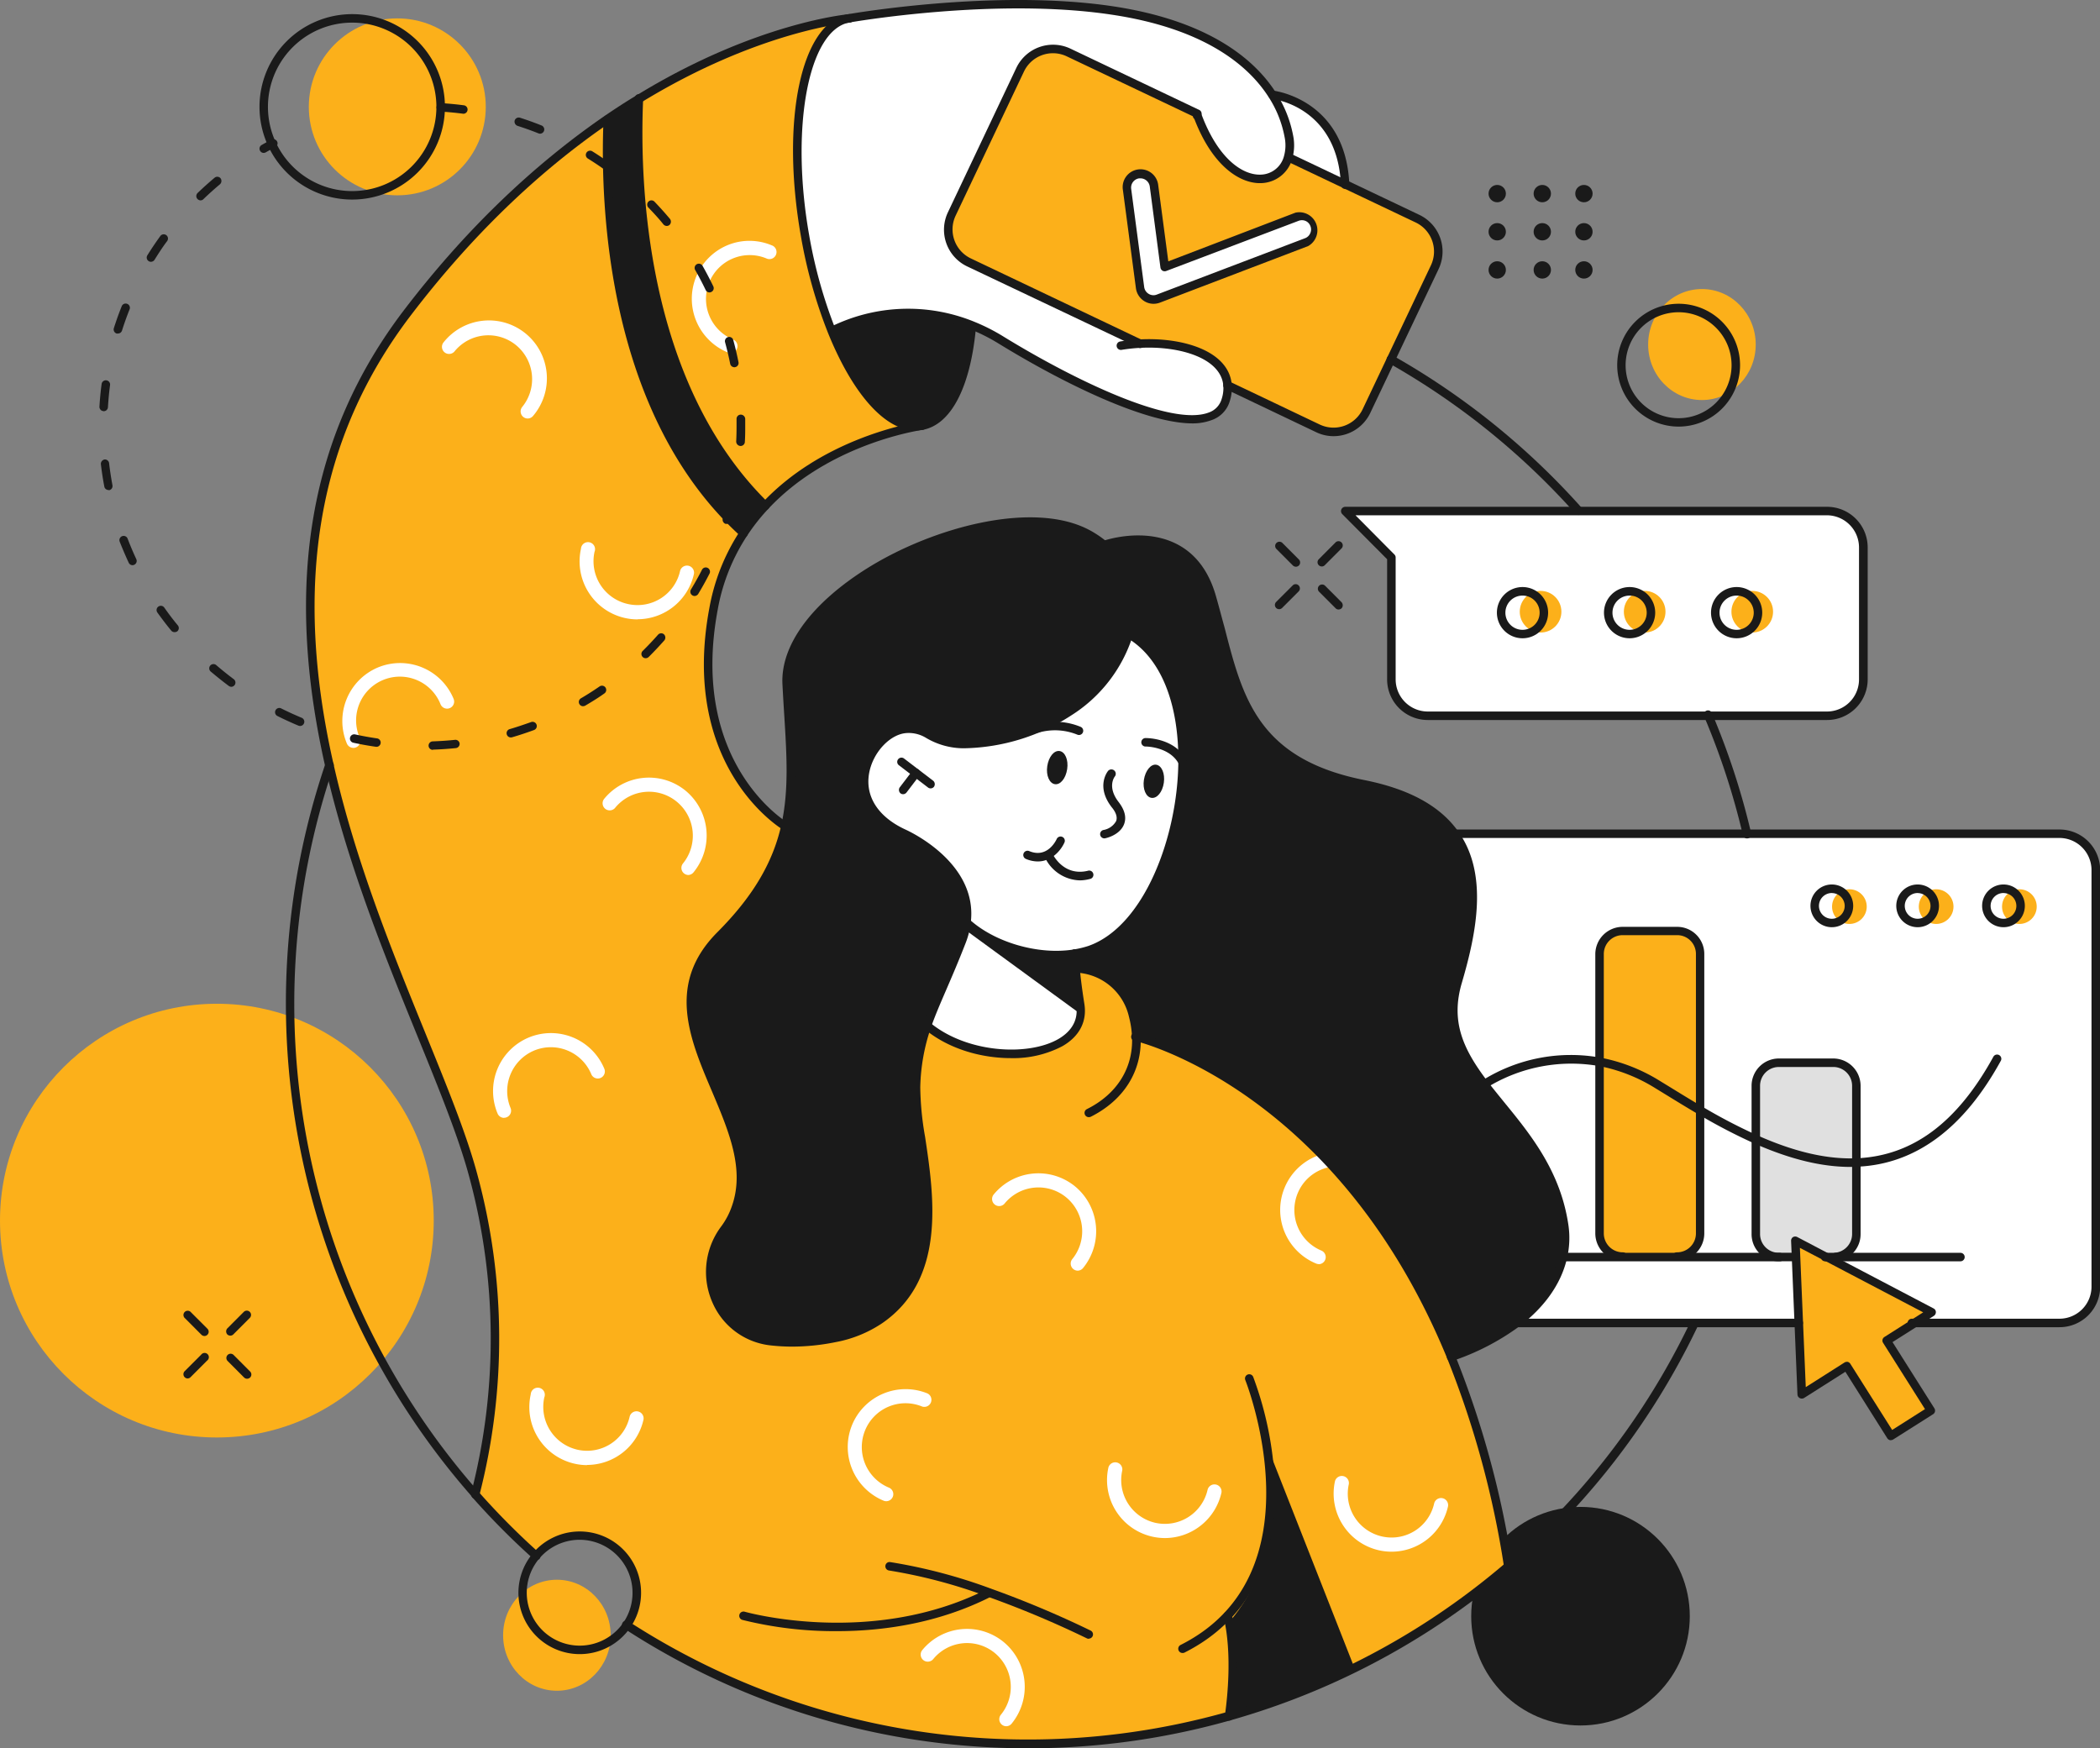 <svg id="Layer_1" data-name="Layer 1" xmlns="http://www.w3.org/2000/svg" viewBox="0 0 464.99 387.12"><rect x="0" y="0" width="464.99" height="387.12" fill="#808080" stroke="none"/><defs><style>.cls-1{fill:#fff;}.cls-2{fill:#fcb01a;}.cls-3{fill:#1a1a1a;}.cls-4{fill:#e0e0e0;}</style></defs><path class="cls-1" d="M338.9,301.19H459.19a8,8,0,0,0,8-8V200.91a8,8,0,0,0-8-8H325.08C303.7,236.39,338.9,301.19,338.9,301.19Z" transform="translate(-3.16 -8.25)"/><path class="cls-1" d="M197.88,236.39c3.19-6.33,4.38-11.49,4.38-16,0-13.29-10.45-20.67-10.45-34.81,0-19.31,52-45,57.78-45,17,0,21.94,27.06,21.94,40.71,0,18.83-10.41,21-10.41,44,0,1.73,0,3.49,0,5.26,0,16.69-5.49,32.77-30.59,32.77-13.62,0-27.4-6.84-31-19.89Z" transform="translate(-3.16 -8.25)"/><path class="cls-1" d="M381.31,166.74H407.7a8,8,0,0,0,8-8V129.5a8.08,8.08,0,0,0-8-8.09H301l10.21,10.28v27a8.07,8.07,0,0,0,8.05,8.05Z" transform="translate(-3.16 -8.25)"/><path class="cls-1" d="M317.2,56.29l-15.83-7.53c-.9-16.62-13.74-19.49-16.05-19.87a.35.35,0,0,0-.2-.05h0C280.7,22.09,271,13.4,249.43,10.18c-26.12-3.9-58.05,1.7-58.37,1.76-10,1.77-14.44,23.62-10,48.69a108.06,108.06,0,0,0,5.89,21C192.33,95,199.51,103,205.89,103a7.55,7.55,0,0,0,.83,0,.39.39,0,0,0,.34-.43.37.37,0,0,0-.42-.33c-6.17.68-13.35-7.15-18.81-20.49a38,38,0,0,1,30.55-1,41.13,41.13,0,0,1,6.21,3.14c14.61,9,32.42,17.62,42.57,17.62a11.62,11.62,0,0,0,4.06-.63,5.79,5.79,0,0,0,3.7-3.81,9.44,9.44,0,0,0,.45-2.85l19.48,9.27a8.45,8.45,0,0,0,11.22-4l15.12-31.93A8.45,8.45,0,0,0,317.2,56.29Z" transform="translate(-3.16 -8.25)"/><circle class="cls-2" cx="48.02" cy="270.28" r="48.02"/><circle class="cls-3" cx="349.96" cy="357.87" r="24.2"/><rect class="cls-4" x="388.75" y="235.32" width="22.28" height="43.02" rx="4.4"/><path class="cls-2" d="M320.78,67.43l-15,31.5a8.54,8.54,0,0,1-11.44,4L274.9,93.56c-1.12-8-12.75-9-18.72-9L218.7,66.44a8.59,8.59,0,0,1-4.07-11.29L228.72,24.2A8.55,8.55,0,0,1,240.14,20L268.8,33.47c1.75,4.75,5.36,14,12,14.44,5.48.34,7.55-3,8-5L316.68,56A8.58,8.58,0,0,1,320.78,67.43Z" transform="translate(-3.16 -8.25)"/><path class="cls-2" d="M205.11,102.52S168.9,110.24,162,139.19s5.67,49.72,21.54,57.05,24.85,39.15,24.85,39.15,6.74,5.9,18.79,6.2,15.28-6.22,15.2-8.61-1.15-10.3-1.15-10.3,11.73.17,13.5,15.21c0,0,33.39,9.52,52.6,39.77s26.49,56.48,29.74,77.43c0,0-50.12,52.65-139.86,35.88,0,0-41.84-11.09-55.31-22.86,0,0,6.27-9.12-2.42-17s-17.64,1.64-17.64,1.64l-13.5-13.61s10.09-36.4-.76-71.81-18.44-46.65-25.9-69.24-14.5-51.84-5.88-85.79S120.24,45.56,136,35.78s31.85-20.33,51.43-22.92l5.19-.54s-9.5-.79-11.95,17.8S183.8,94.39,205.11,102.52Z" transform="translate(-3.16 -8.25)"/><ellipse class="cls-2" cx="123.31" cy="362.09" rx="11.91" ry="12.29"/><ellipse class="cls-2" cx="376.85" cy="76.29" rx="11.91" ry="12.29"/><circle class="cls-2" cx="87.97" cy="23.66" r="19.59"/><path class="cls-1" d="M257.73,75.07h0a2.36,2.36,0,0,0,1.46-.08L292,62.1a2.83,2.83,0,0,0,1.27-4.27h0a2.8,2.8,0,0,0-3.38-1l-26.73,9.87c-.8.33-2.56,1.43-2.66.57L258.21,49a2.35,2.35,0,0,0-2.33-2.06h-.54A2.35,2.35,0,0,0,253,49.54l3,23.56A2.34,2.34,0,0,0,257.73,75.07Z" transform="translate(-3.16 -8.25)"/><polygon class="cls-2" points="397.53 274.7 398.93 308.82 408.9 302.49 418.68 317.95 427.53 312.33 417.75 296.86 427.71 290.54 397.53 274.7"/><circle class="cls-2" cx="409.5" cy="200.75" r="3.84"/><circle class="cls-2" cx="341.12" cy="135.45" r="4.61"/><circle class="cls-2" cx="364.17" cy="135.45" r="4.61"/><circle class="cls-2" cx="387.99" cy="135.45" r="4.61"/><circle class="cls-2" cx="428.71" cy="200.75" r="3.84"/><circle class="cls-2" cx="447.14" cy="200.75" r="3.84"/><path class="cls-1" d="M120,100.92a1.57,1.57,0,0,1-1.21-2.56,9.74,9.74,0,0,0-1.35-13.67,9.67,9.67,0,0,0-13.63,1.36,1.57,1.57,0,0,1-2.43-2,12.83,12.83,0,1,1,19.83,16.28A1.56,1.56,0,0,1,120,100.92Z" transform="translate(-3.16 -8.25)"/><path class="cls-1" d="M155.6,202a1.57,1.57,0,0,1-1.21-2.56A9.74,9.74,0,0,0,153,185.76a9.67,9.67,0,0,0-13.63,1.36,1.56,1.56,0,1,1-2.42-2,12.81,12.81,0,0,1,18-1.8,12.89,12.89,0,0,1,1.79,18.07A1.57,1.57,0,0,1,155.6,202Z" transform="translate(-3.16 -8.25)"/><path class="cls-1" d="M241.8,289.61a1.57,1.57,0,0,1-1.21-2.56,9.74,9.74,0,0,0-1.35-13.67,9.67,9.67,0,0,0-13.63,1.36,1.56,1.56,0,0,1-2.42-2,12.81,12.81,0,0,1,18-1.8A12.89,12.89,0,0,1,243,289,1.57,1.57,0,0,1,241.8,289.61Z" transform="translate(-3.16 -8.25)"/><path class="cls-1" d="M226,390.49a1.54,1.54,0,0,1-1-.35,1.56,1.56,0,0,1-.22-2.2,9.74,9.74,0,0,0-1.35-13.67,9.68,9.68,0,0,0-13.63,1.35,1.56,1.56,0,1,1-2.42-2,12.8,12.8,0,0,1,18-1.79,12.88,12.88,0,0,1,1.79,18.07A1.56,1.56,0,0,1,226,390.49Z" transform="translate(-3.16 -8.25)"/><path class="cls-1" d="M81.39,173.85a1.56,1.56,0,0,1-1.44-1,12.86,12.86,0,0,1,6.88-16.8A12.82,12.82,0,0,1,103.6,163a1.56,1.56,0,1,1-2.89,1.2,9.69,9.69,0,1,0-17.87,7.49,1.57,1.57,0,0,1-1.45,2.17Z" transform="translate(-3.16 -8.25)"/><path class="cls-1" d="M189,283.91a1.54,1.54,0,0,1-1-.35,1.56,1.56,0,0,1-.22-2.2,9.74,9.74,0,0,0-1.35-13.67A9.68,9.68,0,0,0,172.78,269a1.56,1.56,0,0,1-2.42-2,12.8,12.8,0,0,1,18-1.79,12.87,12.87,0,0,1,1.78,18.07A1.55,1.55,0,0,1,189,283.91Z" transform="translate(-3.16 -8.25)"/><path class="cls-1" d="M114.76,255.78a1.57,1.57,0,0,1-1.44-1A12.85,12.85,0,0,1,120.2,238a12.8,12.8,0,0,1,16.77,6.9,1.56,1.56,0,0,1-2.89,1.2,9.69,9.69,0,0,0-12.67-5.22,9.74,9.74,0,0,0-5.2,12.71,1.57,1.57,0,0,1-1.45,2.17Z" transform="translate(-3.16 -8.25)"/><path class="cls-1" d="M144.33,145.4a12.71,12.71,0,0,1-2.8-.31,12.85,12.85,0,0,1-9.73-15.32,1.56,1.56,0,1,1,3,.68A9.71,9.71,0,0,0,142.21,142a9.66,9.66,0,0,0,11.55-7.37,1.57,1.57,0,0,1,3.06.68,12.82,12.82,0,0,1-12.49,10.06Z" transform="translate(-3.16 -8.25)"/><path class="cls-1" d="M133.21,332.67a12.71,12.71,0,0,1-2.8-.31A12.85,12.85,0,0,1,120.68,317a1.56,1.56,0,1,1,3,.68,9.73,9.73,0,0,0,7.36,11.58,9.66,9.66,0,0,0,11.55-7.37,1.57,1.57,0,0,1,3.06.68,12.82,12.82,0,0,1-12.49,10.06Z" transform="translate(-3.16 -8.25)"/><path class="cls-1" d="M261.13,348.82a12.84,12.84,0,0,1-12.54-15.63,1.57,1.57,0,0,1,3.06.68A9.72,9.72,0,0,0,259,345.45a9.7,9.7,0,0,0,11.56-7.37,1.57,1.57,0,0,1,3.06.68,12.86,12.86,0,0,1-12.49,10.06Z" transform="translate(-3.16 -8.25)"/><path class="cls-1" d="M311.3,351.84a12.71,12.71,0,0,1-2.8-.31,12.87,12.87,0,0,1-9.74-15.32,1.57,1.57,0,0,1,3.06.68,9.71,9.71,0,0,0,7.36,11.58,9.66,9.66,0,0,0,11.55-7.37,1.57,1.57,0,0,1,3.06.68,12.82,12.82,0,0,1-12.49,10.06Z" transform="translate(-3.16 -8.25)"/><path class="cls-1" d="M164.91,86.41a1.61,1.61,0,0,1-.6-.12,12.85,12.85,0,0,1-.1-23.73,12.71,12.71,0,0,1,9.8,0,1.57,1.57,0,1,1-1.18,2.9,9.67,9.67,0,0,0-12.63,5.31,9.74,9.74,0,0,0,5.3,12.67,1.56,1.56,0,0,1-.59,3Z" transform="translate(-3.16 -8.25)"/><path class="cls-1" d="M199.41,340.66a1.51,1.51,0,0,1-.59-.11,12.88,12.88,0,0,1-7-16.75,12.82,12.82,0,0,1,16.71-7,1.57,1.57,0,0,1-1.18,2.9A9.67,9.67,0,0,0,194.7,325a9.73,9.73,0,0,0,5.3,12.66,1.56,1.56,0,0,1-.59,3Z" transform="translate(-3.16 -8.25)"/><path class="cls-1" d="M295.19,288.16a1.61,1.61,0,0,1-.6-.12,12.85,12.85,0,0,1-.1-23.73,12.71,12.71,0,0,1,9.8,0,1.57,1.57,0,1,1-1.19,2.9,9.67,9.67,0,0,0-12.62,5.31,9.73,9.73,0,0,0,5.3,12.66,1.57,1.57,0,0,1-.59,3Z" transform="translate(-3.16 -8.25)"/><rect class="cls-2" x="354.18" y="206.13" width="22.28" height="72.22" rx="5.95"/><circle class="cls-3" cx="331.52" cy="42.87" r="1.92"/><circle class="cls-3" cx="350.72" cy="42.87" r="1.92"/><circle class="cls-3" cx="341.5" cy="42.87" r="1.92"/><circle class="cls-3" cx="331.52" cy="59.77" r="1.92"/><circle class="cls-3" cx="350.72" cy="59.77" r="1.92"/><circle class="cls-3" cx="341.5" cy="59.77" r="1.92"/><circle class="cls-3" cx="331.52" cy="51.32" r="1.92"/><circle class="cls-3" cx="350.72" cy="51.32" r="1.92"/><circle class="cls-3" cx="341.5" cy="51.32" r="1.92"/><path class="cls-3" d="M283.67,328.24l19.24,48.93S287.3,385.4,275.3,388.3c0,0,.93-16.14,0-20.89C275.3,367.41,289.57,352.89,283.67,328.24Z" transform="translate(-3.16 -8.25)"/><path class="cls-3" d="M217.51,214.59,242.72,233l-1.14-13.24s-16.52,1.51-24.07-7.2Z" transform="translate(-3.16 -8.25)"/><path class="cls-3" d="M264.8,177.32c.11-12.11-3.48-23.36-11.85-28.25h0c2.08-7.14.75-14.53-5.47-19.7h0s18.48-6.53,23.72,11.3,5.76,36,33.49,41.59c10.37,2.1,16.73,6,20.31,11.07,6,8.5,4.24,20.32.62,32.64-2.74,9.3.78,15.95,5.89,22.65,6.49,8.53,15.57,17.11,17.65,31.27a18.82,18.82,0,0,1-.3,7.08c-1.19,5.16-4.57,10.28-10.48,14.69a53.21,53.21,0,0,1-14.19,7.27c-24.87-60.55-69.61-70.73-69.61-70.73h0a22.25,22.25,0,0,0-.71-4.71A13.54,13.54,0,0,0,241.09,223a32.68,32.68,0,0,1-.16-3.28,21.22,21.22,0,0,0,3.37-.81C256.67,214.57,264.66,195,264.8,177.32Z" transform="translate(-3.16 -8.25)"/><path class="cls-3" d="M247.66,128.93c6.24,5.18,7.56,12.58,5.48,19.73a31.64,31.64,0,0,1-13.31,17.25A44.21,44.21,0,0,1,216.61,173a15.56,15.56,0,0,1-8-2.25,8.27,8.27,0,0,0-4.56-1.09c-7.81.31-16.36,15.89-.8,23.15,0,0,15.63,6.87,14,19.73a17.1,17.1,0,0,1-1.06,4.08c-3.36,8.63-6,13.75-7.71,18.77A44.34,44.34,0,0,0,206,248.91c-.48,11.79,10.21,39-8,51.56a26.46,26.46,0,0,1-10,4.07,45.48,45.48,0,0,1-14.13.68C162,303.86,156.47,290,163.67,280.34a17.26,17.26,0,0,0,2.45-4.65c7.08-19.87-22.53-41.22-3.41-60.38,8.57-8.58,12.62-16.27,14.38-24.1,2.16-9.65.87-19.52.29-31.55-1-21.79,47.25-44,66.86-33.07A21.39,21.39,0,0,1,247.66,128.93Z" transform="translate(-3.16 -8.25)"/><path class="cls-3" d="M172.63,120.25a44.08,44.08,0,0,0-4.8,6.07c-29.35-26.54-30.93-72.13-30.1-91.74q3.53-2.4,6.9-4.46C143.79,49.05,145.12,93.32,172.63,120.25Z" transform="translate(-3.16 -8.25)"/><path class="cls-3" d="M218.53,80.36l-.22.56c-1.16,12.08-5.1,20.53-11.05,21.6l-.45.07c-6.62.75-14-7.76-19.36-21.1A38.09,38.09,0,0,1,218.53,80.36Z" transform="translate(-3.16 -8.25)"/><path class="cls-3" d="M259.16,177.58c1.22.17,2,1.94,1.7,4s-1.51,3.51-2.73,3.34-2-1.95-1.68-4S258,177.4,259.16,177.58Z" transform="translate(-3.16 -8.25)"/><path class="cls-3" d="M237.77,174.55c1.22.17,2,1.94,1.69,4s-1.5,3.52-2.72,3.34-2-1.94-1.69-4S236.55,174.37,237.77,174.55Z" transform="translate(-3.16 -8.25)"/><path class="cls-3" d="M99,174.29a.94.94,0,0,1,0-1.88c1.65-.06,3.3-.17,4.93-.34a.93.93,0,0,1,1,.83.94.94,0,0,1-.83,1c-1.67.17-3.38.29-5.06.34Zm-12.48-.68h-.13c-1.67-.24-3.35-.54-5-.9a.94.94,0,1,1,.4-1.84c1.6.35,3.24.65,4.86.88a.94.94,0,0,1-.13,1.87Zm29.75-2.07a.93.93,0,0,1-.9-.67.94.94,0,0,1,.64-1.17c1.58-.46,3.15-1,4.69-1.54a.94.94,0,1,1,.65,1.76c-1.58.58-3.2,1.12-4.82,1.59A1.09,1.09,0,0,1,116.22,171.54ZM69.6,169a1.15,1.15,0,0,1-.36-.07c-1.55-.65-3.11-1.36-4.62-2.12a.94.94,0,1,1,.84-1.68c1.47.74,3,1.43,4.5,2.06A.94.94,0,0,1,69.6,169Zm62.67-4.37a.94.94,0,0,1-.48-1.75c1.42-.83,2.82-1.73,4.17-2.66a.94.94,0,0,1,1.06,1.55c-1.38,1-2.82,1.87-4.27,2.73A1,1,0,0,1,132.27,164.62ZM54.4,160.33a1,1,0,0,1-.56-.18c-1.35-1-2.68-2.08-4-3.18a.94.94,0,1,1,1.23-1.42c1.24,1.07,2.54,2.11,3.85,3.09a.94.94,0,0,1-.56,1.69ZM146.13,154a.91.91,0,0,1-.67-.28.94.94,0,0,1,0-1.33c1.17-1.15,2.31-2.36,3.4-3.59a.93.93,0,0,1,1.32-.09,1,1,0,0,1,.09,1.33c-1.12,1.26-2.29,2.51-3.48,3.69A1,1,0,0,1,146.13,154ZM41.78,148.22a.91.91,0,0,1-.72-.35c-1.07-1.3-2.1-2.66-3.06-4a.94.94,0,0,1,1.54-1.08c.94,1.34,1.94,2.67,3,3.94a.94.94,0,0,1-.13,1.32A1,1,0,0,1,41.78,148.22Zm115.18-8a.87.87,0,0,1-.49-.14.94.94,0,0,1-.32-1.29c.85-1.4,1.66-2.85,2.41-4.31a.94.94,0,1,1,1.67.85c-.76,1.5-1.6,3-2.47,4.44A1,1,0,0,1,157,140.22ZM32.52,133.4a.94.94,0,0,1-.86-.55c-.71-1.52-1.37-3.09-2-4.66a.94.94,0,1,1,1.76-.67c.58,1.53,1.23,3.06,1.92,4.54a.94.94,0,0,1-.46,1.25A.92.92,0,0,1,32.52,133.4Zm131.57-9.15a1.26,1.26,0,0,1-.27,0,1,1,0,0,1-.63-1.18c.48-1.57.91-3.17,1.27-4.77a.94.94,0,1,1,1.83.42c-.37,1.64-.81,3.29-1.3,4.9A.94.94,0,0,1,164.09,124.25Zm-136.91-7.5a.92.92,0,0,1-.92-.76c-.32-1.65-.57-3.34-.77-5a1,1,0,0,1,.83-1,.94.94,0,0,1,1,.83c.19,1.63.44,3.27.74,4.88a.94.94,0,0,1-.75,1.1ZM167.07,107h0a1,1,0,0,1-.9-1c.06-1.12.08-2.26.08-3.4,0-.51,0-1,0-1.54a.94.94,0,0,1,.92-1,1,1,0,0,1,1,.92c0,.53,0,1.06,0,1.58,0,1.17,0,2.34-.08,3.49A.94.94,0,0,1,167.07,107Zm-141-7.72h0a.94.94,0,0,1-.89-1c.1-1.68.26-3.38.48-5a.94.94,0,0,1,1.87.24c-.22,1.63-.37,3.28-.47,4.92A.93.93,0,0,1,26.08,99.3Zm139.69-9.72a.94.94,0,0,1-.92-.75c-.32-1.61-.71-3.23-1.14-4.81a.94.94,0,0,1,1.81-.5c.45,1.62.84,3.29,1.17,4.94a.92.92,0,0,1-.73,1.1A.65.65,0,0,1,165.77,89.58ZM29.26,82.1a.9.9,0,0,1-.28,0,.94.94,0,0,1-.61-1.18c.51-1.61,1.08-3.22,1.71-4.78a.94.94,0,1,1,1.74.69c-.61,1.53-1.16,3.09-1.66,4.66A.94.94,0,0,1,29.26,82.1Zm131-9.1a.94.94,0,0,1-.85-.54c-.71-1.48-1.48-2.95-2.29-4.37a.94.94,0,1,1,1.63-.93c.83,1.46,1.63,3,2.35,4.49a.93.93,0,0,1-.44,1.25A.85.85,0,0,1,160.24,73ZM36.58,66.22a1,1,0,0,1-.49-.14.94.94,0,0,1-.3-1.3c.89-1.43,1.84-2.84,2.83-4.21a.94.94,0,1,1,1.52,1.1c-1,1.33-1.89,2.71-2.76,4.11A1,1,0,0,1,36.58,66.22Zm114.21-7.94a1,1,0,0,1-.72-.33c-1-1.27-2.16-2.51-3.29-3.69a.94.94,0,1,1,1.35-1.3c1.17,1.22,2.31,2.49,3.39,3.78a1,1,0,0,1-.13,1.33A.93.93,0,0,1,150.79,58.28ZM47.58,52.62a1,1,0,0,1-.68-.29.94.94,0,0,1,0-1.33c1.21-1.17,2.48-2.31,3.77-3.39a.94.94,0,0,1,1.32.11,1,1,0,0,1-.12,1.33c-1.25,1.05-2.49,2.16-3.67,3.3A.92.92,0,0,1,47.58,52.62ZM138,46.32a.93.93,0,0,1-.55-.18c-1.33-1-2.71-1.9-4.1-2.77a.94.94,0,1,1,1-1.59c1.43.89,2.84,1.85,4.2,2.84a.94.94,0,0,1,.21,1.31A.93.93,0,0,1,138,46.32ZM61.56,42.11a.92.92,0,0,1-.81-.47.93.93,0,0,1,.34-1.28c.68-.39,1.37-.77,2.06-1.13A.94.94,0,1,1,64,40.89c-.68.36-1.34.72-2,1.1A1,1,0,0,1,61.56,42.11Zm61.18-4.26a.84.84,0,0,1-.35-.07c-1.53-.61-3.09-1.17-4.66-1.67a1,1,0,0,1-.61-1.18.94.94,0,0,1,1.19-.61c1.6.51,3.21,1.09,4.78,1.72a.94.94,0,0,1-.35,1.81Zm-16.92-4.42h-.13c-1.62-.21-3.28-.37-4.91-.47a.94.94,0,1,1,.11-1.87c1.68.1,3.38.26,5,.48a.94.94,0,0,1-.12,1.87Z" transform="translate(-3.16 -8.25)"/><path class="cls-3" d="M81.14,52.44a20.53,20.53,0,1,1,20.54-20.53A20.55,20.55,0,0,1,81.14,52.44Zm0-39.18A18.65,18.65,0,1,0,99.79,31.91,18.67,18.67,0,0,0,81.14,13.26Z" transform="translate(-3.16 -8.25)"/><path class="cls-3" d="M54.16,304a1,1,0,0,1-.67-.27,1,1,0,0,1,0-1.33l3.65-3.66a.94.94,0,1,1,1.33,1.33l-3.65,3.66A.93.93,0,0,1,54.16,304Z" transform="translate(-3.16 -8.25)"/><path class="cls-3" d="M44.71,313.48a.9.9,0,0,1-.66-.28.94.94,0,0,1,0-1.33l3.65-3.65A.94.94,0,1,1,49,309.54l-3.65,3.66A.94.94,0,0,1,44.71,313.48Z" transform="translate(-3.16 -8.25)"/><path class="cls-3" d="M57.87,313.54a.93.93,0,0,1-.66-.27l-3.65-3.66a.94.94,0,0,1,1.33-1.33l3.65,3.66a.94.94,0,0,1,0,1.33A1,1,0,0,1,57.87,313.54Z" transform="translate(-3.16 -8.25)"/><path class="cls-3" d="M48.43,304.08a.94.94,0,0,1-.67-.28l-3.65-3.66a.94.94,0,1,1,1.33-1.32l3.65,3.65a.94.94,0,0,1,0,1.33A.9.9,0,0,1,48.43,304.08Z" transform="translate(-3.16 -8.25)"/><path class="cls-3" d="M295.84,133.68a.91.91,0,0,1-.67-.28.92.92,0,0,1,0-1.32l3.65-3.66a.94.94,0,1,1,1.33,1.32l-3.65,3.66A.9.9,0,0,1,295.84,133.68Z" transform="translate(-3.16 -8.25)"/><path class="cls-3" d="M286.39,143.14a.93.93,0,0,1-.66-.27.94.94,0,0,1,0-1.33l3.66-3.66a.92.92,0,0,1,1.32,0,.94.94,0,0,1,0,1.33l-3.66,3.66A.93.93,0,0,1,286.39,143.14Z" transform="translate(-3.16 -8.25)"/><path class="cls-3" d="M299.55,143.21a.9.9,0,0,1-.66-.28l-3.65-3.65a.94.94,0,1,1,1.33-1.33l3.65,3.66a1,1,0,0,1,0,1.33A1,1,0,0,1,299.55,143.21Z" transform="translate(-3.16 -8.25)"/><path class="cls-3" d="M290.11,133.74a1,1,0,0,1-.67-.27l-3.65-3.66a.94.94,0,0,1,1.33-1.33l3.65,3.66a.94.94,0,0,1-.66,1.6Z" transform="translate(-3.16 -8.25)"/><path class="cls-3" d="M421.84,327.14l-.2,0a1,1,0,0,1-.59-.42L411.77,312l-9.17,5.82a1,1,0,0,1-.94,0,.93.93,0,0,1-.5-.8L399.75,283a.94.94,0,0,1,.44-.83,1,1,0,0,1,.94,0l7.11,3.74.07,0,23,12.07a.93.93,0,0,1,.5.8,1,1,0,0,1-.43.83l-9.17,5.82,9.28,14.68a.94.94,0,0,1-.3,1.29L422.35,327A1,1,0,0,1,421.84,327.14Zm-9.78-17.34.21,0a1,1,0,0,1,.59.42l9.27,14.66,7.27-4.61-9.28-14.68a.93.93,0,0,1,.29-1.29l8.59-5.46-21.5-11.28-.07,0-5.73-3L403,315.4l8.59-5.46A1,1,0,0,1,412.06,309.8Z" transform="translate(-3.16 -8.25)"/><path class="cls-3" d="M209.22,182.82a.93.93,0,0,1-.57-.19l-6.46-4.94a.93.93,0,0,1-.17-1.31.94.94,0,0,1,1.31-.18l6.46,4.93a1,1,0,0,1,.18,1.32A.93.93,0,0,1,209.22,182.82Z" transform="translate(-3.16 -8.25)"/><path class="cls-3" d="M203.13,184.11a.93.93,0,0,1-.57-.19,1,1,0,0,1-.18-1.32l2.86-3.75a.93.93,0,0,1,1.32-.18,1,1,0,0,1,.18,1.32l-2.86,3.75A1,1,0,0,1,203.13,184.11Z" transform="translate(-3.16 -8.25)"/><path class="cls-3" d="M236.93,220.68c-7.36,0-15.26-2.8-20.35-7.44a.94.94,0,1,1,1.26-1.39c5.63,5.12,15.35,7.91,23.12,6.63a21.31,21.31,0,0,0,3.22-.78c12.28-4.32,19.76-24.12,19.89-40.77.11-13.15-4-23.16-11.4-27.46a.94.94,0,0,1,1-1.62c8,4.65,12.45,15.25,12.33,29.1-.14,17.3-8.09,37.93-21.16,42.52a21.38,21.38,0,0,1-3.53.86A26.82,26.82,0,0,1,236.93,220.68Z" transform="translate(-3.16 -8.25)"/><path class="cls-3" d="M178.64,306.43a43.18,43.18,0,0,1-4.86-.27,15.88,15.88,0,0,1-12.9-9.57,16.75,16.75,0,0,1,2-16.81,16.48,16.48,0,0,0,2.32-4.41c2.92-8.2-.64-16.59-4.4-25.48-5-11.73-10.13-23.87,1.22-35.24,7.75-7.78,12.24-15.29,14.12-23.65,1.71-7.62,1.23-15.41.67-24.42-.14-2.22-.28-4.5-.4-6.87-.41-8.64,6.51-18,19-25.77,14.69-9.1,36.94-15,49.26-8.17a23.38,23.38,0,0,1,3.57,2.44c6,5,8.14,12.57,5.77,20.71a32.41,32.41,0,0,1-13.71,17.78,45,45,0,0,1-23.7,7.24,16.35,16.35,0,0,1-8.52-2.38,7.35,7.35,0,0,0-4.05-1c-3.63.14-7.47,4.11-8.38,8.67-1.05,5.22,1.84,9.84,7.94,12.68.64.29,16.23,7.31,14.51,20.71A18.07,18.07,0,0,1,217,217c-1.62,4.17-3.06,7.5-4.33,10.44s-2.48,5.73-3.37,8.3A43.27,43.27,0,0,0,206.93,249,66.71,66.71,0,0,0,208,260c2,13.29,4.65,31.48-9.48,41.23a27.5,27.5,0,0,1-10.35,4.21A48.76,48.76,0,0,1,178.64,306.43Zm52.57-181.81c-11.23,0-24.78,4.73-34.78,10.92-11.89,7.37-18.49,16.14-18.11,24.08.11,2.36.25,4.63.39,6.84.57,9.16,1.06,17.07-.71,25-2,8.71-6.6,16.52-14.62,24.56-10.45,10.47-5.78,21.5-.82,33.18,3.74,8.83,7.61,18,4.44,26.84a18.46,18.46,0,0,1-2.58,4.91,14.86,14.86,0,0,0-1.82,14.93A14,14,0,0,0,174,304.29a45,45,0,0,0,13.84-.67,25.48,25.48,0,0,0,9.65-3.92c13.17-9.08,10.58-26.61,8.69-39.41a67.72,67.72,0,0,1-1.12-11.42,45.34,45.34,0,0,1,2.5-13.79c.91-2.64,2.07-5.32,3.41-8.43,1.27-2.92,2.7-6.23,4.31-10.37a16.23,16.23,0,0,0,1-3.85c1.54-12-13.28-18.7-13.43-18.76-9.88-4.61-9.59-11.87-9-14.77,1.09-5.43,5.64-10,10.14-10.18a9.29,9.29,0,0,1,5.07,1.22,14.52,14.52,0,0,0,7.55,2.12,43.16,43.16,0,0,0,22.72-6.94,31,31,0,0,0,12.92-16.72h0c2.15-7.4.26-14.23-5.18-18.75a21,21,0,0,0-3.28-2.24A25.83,25.83,0,0,0,231.21,124.62Z" transform="translate(-3.16 -8.25)"/><path class="cls-3" d="M242.29,203.19a8.82,8.82,0,0,1-7.72-5,.94.94,0,0,1,1.7-.8c.1.21,2.44,4.94,7.75,3.68a.94.94,0,1,1,.43,1.82A8.87,8.87,0,0,1,242.29,203.19Z" transform="translate(-3.16 -8.25)"/><path class="cls-3" d="M232.94,199a6.84,6.84,0,0,1-2.62-.56.94.94,0,1,1,.72-1.74c4,1.67,5.92-2.26,6.12-2.71a.94.94,0,0,1,1.72.75C238.14,196.46,236.09,199,232.94,199Z" transform="translate(-3.16 -8.25)"/><path class="cls-3" d="M247.66,193.89a.94.94,0,0,1-.2-1.85,4,4,0,0,0,2.85-2c.29-.83,0-1.86-1-3.06-3.53-4.57-.93-7.84-.82-8A.94.94,0,1,1,250,180.2c-.08.1-1.73,2.31.85,5.64,1.35,1.75,1.76,3.38,1.23,4.85-.64,1.79-2.59,2.82-4.2,3.18A.75.75,0,0,1,247.66,193.89Z" transform="translate(-3.16 -8.25)"/><path class="cls-3" d="M227,242.55c-6.52,0-13.77-2-19.13-6.44a.94.94,0,1,1,1.2-1.44c8.17,6.78,21.76,7.51,28.45,3.64,2.17-1.26,4.61-3.6,3.92-7.57-.51-2.94-.87-5.62-1.07-8a32.8,32.8,0,0,1-.17-3.39.94.94,0,0,1,1.88.05,30.22,30.22,0,0,0,.16,3.17c.2,2.3.55,4.93,1,7.82.69,3.93-1,7.31-4.83,9.51A23.4,23.4,0,0,1,227,242.55Z" transform="translate(-3.16 -8.25)"/><path class="cls-3" d="M244.24,255.62a.93.93,0,0,1-.84-.52.94.94,0,0,1,.42-1.26c6.63-3.29,10.28-9.09,10-15.92a21.45,21.45,0,0,0-.68-4.52,12.55,12.55,0,0,0-11.88-9.78.94.94,0,1,1,0-1.87A14.4,14.4,0,0,1,255,232.93a24,24,0,0,1,.74,4.92c.29,7.6-3.73,14-11.05,17.68A1.06,1.06,0,0,1,244.24,255.62Z" transform="translate(-3.16 -8.25)"/><path class="cls-3" d="M205.85,103.57c-6.68,0-13.87-8-19.4-21.73a108,108,0,0,1-5.92-21.11c-4.58-25.81,0-47.48,10.43-49.34.32-.05,32.34-5.67,58.55-1.76,21.78,3.26,31.64,12.11,36.08,19a26.49,26.49,0,0,1,3.9,9.63,10.85,10.85,0,0,1-.19,5.13,7.34,7.34,0,0,1-6.95,5.41c-4.48.13-10.63-3.56-14.73-14.21a.92.92,0,0,1-.34-.72v-.35a.94.94,0,0,1,.78-.92.92.92,0,0,1,1,.6c3.76,10.29,9.29,13.83,13.19,13.72a5.45,5.45,0,0,0,5.21-4.08,8.94,8.94,0,0,0,.14-4.24,24.55,24.55,0,0,0-3.63-9c-4.22-6.53-13.69-15-34.78-18.12-25.89-3.87-57.62,1.7-57.94,1.75-9.08,1.62-13.16,23.22-8.91,47.16a106.3,106.3,0,0,0,5.81,20.74c5.38,13.33,12.42,21.19,18.38,20.51a.94.94,0,0,1,.22,1.87A7.3,7.3,0,0,1,205.85,103.57Z" transform="translate(-3.16 -8.25)"/><path class="cls-3" d="M207.26,103.46a.93.93,0,0,1-.92-.77.94.94,0,0,1,.76-1.1c5.27-.94,9.12-8.7,10.27-20.76a.94.94,0,1,1,1.87.18c-1.26,13.14-5.56,21.31-11.81,22.43Z" transform="translate(-3.16 -8.25)"/><path class="cls-3" d="M267.22,102C256.9,102,239,93.36,224.3,84.34a41,41,0,0,0-6.12-3.11,37.42,37.42,0,0,0-30.26,1.08,1,1,0,0,1-1.28-.36.94.94,0,0,1,.35-1.28,38.69,38.69,0,0,1,31.89-1.18,42.74,42.74,0,0,1,6.4,3.24c15.81,9.72,37.2,20,45.48,16.88a4.48,4.48,0,0,0,2.9-3,7.68,7.68,0,0,0,.37-3c-.54-6.06-9.62-8.78-18.32-8.34a38.1,38.1,0,0,0-4.21.45.94.94,0,0,1-.3-1.86,37.28,37.28,0,0,1,4.41-.46c9.3-.48,19.62,2.46,20.29,10a9.74,9.74,0,0,1-.45,3.71,6.31,6.31,0,0,1-4,4.16A12,12,0,0,1,267.22,102Z" transform="translate(-3.16 -8.25)"/><path class="cls-3" d="M177.08,192.15a.9.9,0,0,1-.47-.13c-.23-.13-23-13.65-16.39-49.07a45.63,45.63,0,0,1,11.72-23.35c12.8-13.68,31.17-17.34,34.72-17.94l.48-.07a.94.94,0,1,1,.24,1.86l-.42.06c-3.44.58-21.27,4.14-33.65,17.38a43.78,43.78,0,0,0-11.24,22.41c-6.34,34,15.26,47,15.48,47.1a.94.94,0,0,1-.47,1.75Z" transform="translate(-3.16 -8.25)"/><path class="cls-3" d="M337.11,356a.93.93,0,0,1-.92-.8,208.25,208.25,0,0,0-12.59-46.17c-24.43-59.49-68.59-70.16-69-70.26A.94.94,0,1,1,255,237c.47.11,11.55,2.71,25.85,12.82,13.15,9.31,31.56,27,44.51,58.55a209.8,209.8,0,0,1,12.7,46.6.94.94,0,0,1-.78,1.07Z" transform="translate(-3.16 -8.25)"/><path class="cls-3" d="M324.47,309.64a.94.94,0,0,1-.31-1.83,52,52,0,0,0,13.95-7.15c5.42-4,8.93-8.94,10.14-14.16a18,18,0,0,0,.29-6.74c-1.67-11.37-8.1-19.26-13.77-26.21-1.31-1.6-2.55-3.12-3.73-4.66-5.61-7.37-8.79-14.19-6.05-23.52,3.2-10.88,5.65-23.18-.48-31.87-3.71-5.26-10.18-8.77-19.75-10.7-24.57-5-28.33-19.59-32.3-35.07-.61-2.37-1.24-4.82-1.95-7.23-1.42-4.84-4-8.24-7.62-10.1-6.67-3.42-14.83-.62-14.91-.59a.94.94,0,0,1-1.2-.58.93.93,0,0,1,.57-1.19c.37-.13,9-3.1,16.38.68,4.12,2.11,7,5.89,8.59,11.25.71,2.44,1.34,4.91,2,7.29,4,15.55,7.43,29,30.85,33.7,10.07,2,16.91,5.78,20.92,11.46,6.59,9.34,4.07,22.17.75,33.48-2.53,8.6.32,14.74,5.74,21.85,1.16,1.52,2.38,3,3.68,4.61,5.83,7.14,12.43,15.24,14.18,27.13a19.78,19.78,0,0,1-.32,7.43c-1.31,5.67-5.06,10.94-10.85,15.25a53.79,53.79,0,0,1-14.45,7.41A.85.85,0,0,1,324.47,309.64Z" transform="translate(-3.16 -8.25)"/><path class="cls-3" d="M407.7,167.68H319.3a9,9,0,0,1-9-9V132.08l-9.94-10a.95.95,0,0,1,.67-1.61H407.71a9,9,0,0,1,9,9v29.21A9,9,0,0,1,407.7,167.68ZM303.3,122.35l8.61,8.68a.91.91,0,0,1,.28.66v27a7.12,7.12,0,0,0,7.11,7.11h88.4a7.1,7.1,0,0,0,7.09-7.09V129.5a7.13,7.13,0,0,0-7.08-7.15Z" transform="translate(-3.16 -8.25)"/><path class="cls-3" d="M340.3,149.58a5.67,5.67,0,1,1,5.65-5.67A5.66,5.66,0,0,1,340.3,149.58Zm0-9.45a3.79,3.79,0,1,0,3.77,3.78A3.77,3.77,0,0,0,340.3,140.13Z" transform="translate(-3.16 -8.25)"/><path class="cls-3" d="M387.71,149.58a5.67,5.67,0,1,1,5.65-5.67A5.67,5.67,0,0,1,387.71,149.58Zm0-9.45a3.79,3.79,0,1,0,3.77,3.78A3.78,3.78,0,0,0,387.71,140.13Z" transform="translate(-3.16 -8.25)"/><path class="cls-3" d="M364,149.58a5.67,5.67,0,1,1,5.66-5.67A5.67,5.67,0,0,1,364,149.58Zm0-9.45a3.79,3.79,0,1,0,3.78,3.78A3.77,3.77,0,0,0,364,140.13Z" transform="translate(-3.16 -8.25)"/><path class="cls-3" d="M408.78,213.56a4.73,4.73,0,1,1,4.72-4.72A4.73,4.73,0,0,1,408.78,213.56Zm0-7.57a2.85,2.85,0,1,0,2.84,2.85A2.86,2.86,0,0,0,408.78,206Z" transform="translate(-3.16 -8.25)"/><path class="cls-3" d="M446.79,213.56a4.73,4.73,0,1,1,4.72-4.72A4.73,4.73,0,0,1,446.79,213.56Zm0-7.57a2.85,2.85,0,1,0,2.84,2.85A2.85,2.85,0,0,0,446.79,206Z" transform="translate(-3.16 -8.25)"/><path class="cls-3" d="M427.79,213.56a4.73,4.73,0,1,1,4.71-4.72A4.73,4.73,0,0,1,427.79,213.56Zm0-7.57a2.85,2.85,0,1,0,2.83,2.85A2.86,2.86,0,0,0,427.79,206Z" transform="translate(-3.16 -8.25)"/><path class="cls-3" d="M374.87,102.71a13.6,13.6,0,1,1,13.58-13.59A13.6,13.6,0,0,1,374.87,102.71Zm0-25.32a11.73,11.73,0,1,0,11.7,11.73A11.73,11.73,0,0,0,374.87,77.39Z" transform="translate(-3.16 -8.25)"/><path class="cls-3" d="M131.54,374.52a13.58,13.58,0,1,1,11.17-5.87h0A13.58,13.58,0,0,1,131.54,374.52Zm0-25.32a11.72,11.72,0,1,0,9.62,18.38h0a11.74,11.74,0,0,0-9.63-18.38Z" transform="translate(-3.16 -8.25)"/><path class="cls-3" d="M255.66,85.33a1,1,0,0,1-.41-.09l-37.94-18a9,9,0,0,1-4.25-12l15.13-31.94A9,9,0,0,1,240.14,19l28.62,13.62a.94.94,0,0,1-.81,1.69L239.33,20.71a7.11,7.11,0,0,0-9.44,3.38L214.76,56a7.12,7.12,0,0,0,3.36,9.47l37.94,18.06a.93.93,0,0,1-.4,1.78Z" transform="translate(-3.16 -8.25)"/><path class="cls-3" d="M298.43,104.83a8.82,8.82,0,0,1-3.82-.87l-20-9.53a.94.94,0,1,1,.81-1.69l20,9.53a7.13,7.13,0,0,0,9.45-3.38L320,67a7.13,7.13,0,0,0-3.36-9.48l-28.5-13.55a1,1,0,0,1-.45-1.26.94.94,0,0,1,1.25-.44l28.51,13.56a9,9,0,0,1,4.25,12L306.57,99.69a9,9,0,0,1-8.14,5.14Z" transform="translate(-3.16 -8.25)"/><path class="cls-3" d="M301,50.08a.94.94,0,0,1-.93-.9c-.74-17.11-14.66-19-15.26-19a.94.94,0,0,1,.12-1.87h.18a1.11,1.11,0,0,1,.37.07c2.65.46,15.72,3.6,16.46,20.75a.94.94,0,0,1-.9,1Z" transform="translate(-3.16 -8.25)"/><path class="cls-3" d="M108.38,340.08l-.24,0a1,1,0,0,1-.67-1.15,137.17,137.17,0,0,0-.4-70.06c-2.31-8.65-6.55-19.08-11.47-31.17-7.27-17.86-15.52-38.12-20.45-59.82C66,137.45,71.65,104.47,92.55,77,105.89,59.5,120.91,45,137.2,33.81c2.33-1.59,4.67-3.11,7-4.5,26.38-16.15,46.83-17.91,47-17.93a.94.94,0,0,1,.15,1.88c-.2,0-20.23,1.76-46.2,17.66-2.26,1.37-4.57,2.87-6.87,4.44-16.12,11-31,25.44-44.21,42.79-20.54,27-26.12,59.46-17.06,99.29C81.88,199,90.09,219.16,97.34,237c4.94,12.15,9.21,22.63,11.54,31.4a139.08,139.08,0,0,1,.41,71A.94.94,0,0,1,108.38,340.08Z" transform="translate(-3.16 -8.25)"/><path class="cls-3" d="M265,374.27a.94.94,0,0,1-.43-1.78c31.24-15.7,14.51-58.22,14.33-58.65a.94.94,0,0,1,1.75-.7,76.94,76.94,0,0,1,4.81,24.14c.47,17.31-6.46,30.06-20,36.89A.92.92,0,0,1,265,374.27Z" transform="translate(-3.16 -8.25)"/><path class="cls-3" d="M275.3,389.24h-.14a.93.93,0,0,1-.79-1.06c.56-3.91,1.65-13.86-.28-21.92a.94.94,0,1,1,1.83-.43c2,8.36.88,18.6.31,22.61A.94.94,0,0,1,275.3,389.24Z" transform="translate(-3.16 -8.25)"/><path class="cls-3" d="M172.63,121.19a.93.93,0,0,1-.66-.27C144,93.56,142.89,48.27,143.7,30.07a.94.94,0,1,1,1.87.09c-.8,17.94.3,62.58,27.72,89.42a.94.94,0,0,1,0,1.33A1,1,0,0,1,172.63,121.19Z" transform="translate(-3.16 -8.25)"/><path class="cls-3" d="M167.83,127.26a.94.94,0,0,1-.63-.24c-29.83-27-31.2-73.66-30.4-92.48a.94.94,0,0,1,1.87.08c-.78,18.56.55,64.56,29.79,91a1,1,0,0,1,.07,1.33A.94.94,0,0,1,167.83,127.26Z" transform="translate(-3.16 -8.25)"/><path class="cls-3" d="M258.56,75.52a3.89,3.89,0,0,1-2-.57,4,4,0,0,1-1.88-2.87l-2.88-21.74a3.95,3.95,0,1,1,7.83-1l2.22,16.78L290,55.34a4,4,0,0,1,2.81,7.4L260,75.26A4,4,0,0,1,258.56,75.52Zm-2.89-27.78-.27,0a2.08,2.08,0,0,0-1.77,2.33l2.88,21.74a2.06,2.06,0,0,0,1,1.51,2,2,0,0,0,1.79.16L292.12,61a2,2,0,0,0,1.15-1.09,2,2,0,0,0,.05-1.59,2,2,0,0,0-1.08-1.15,2.07,2.07,0,0,0-1.6,0L261.38,68.26a1,1,0,0,1-.82-.07,1,1,0,0,1-.45-.69l-2.37-18A2.09,2.09,0,0,0,255.67,47.74Z" transform="translate(-3.16 -8.25)"/><path class="cls-3" d="M459.19,302.13h-32.7a.94.94,0,1,1,0-1.88h32.7a7.1,7.1,0,0,0,7.08-7.1V200.91a7.11,7.11,0,0,0-7.08-7.11H325.08a.94.94,0,1,1,0-1.87H459.19a9,9,0,0,1,9,9v92.24A9,9,0,0,1,459.19,302.13Z" transform="translate(-3.16 -8.25)"/><path class="cls-3" d="M401.45,302.13H338.9a.94.94,0,0,1,0-1.88h62.55a.94.94,0,0,1,0,1.88Z" transform="translate(-3.16 -8.25)"/><path class="cls-3" d="M374.47,287.43a.94.94,0,1,1,0-1.88,4.19,4.19,0,0,0,4.21-4.16V219.47a4.15,4.15,0,0,0-4.15-4.15H362.45a4.17,4.17,0,0,0-4.17,4.16v61.91a4.2,4.2,0,0,0,4.22,4.16.94.94,0,0,1,0,1.88,6.08,6.08,0,0,1-6.1-6V219.48a6.06,6.06,0,0,1,6.05-6h12.08a6,6,0,0,1,6,6v61.92A6.07,6.07,0,0,1,374.47,287.43Z" transform="translate(-3.16 -8.25)"/><path class="cls-3" d="M409.1,287.54h-1.82a.94.94,0,0,1,0-1.88h1.82a4.17,4.17,0,0,0,4.16-4.16V248.68a4.17,4.17,0,0,0-4.17-4.17h-12a4.17,4.17,0,0,0-4.21,4.12v32.91a4.15,4.15,0,0,0,4,4.11h3.58a.94.94,0,0,1,0,1.88h-3.7a6,6,0,0,1-5.76-6V248.63a6.05,6.05,0,0,1,6.09-6h12a6.06,6.06,0,0,1,6.05,6.05V281.5A6,6,0,0,1,409.1,287.54Z" transform="translate(-3.16 -8.25)"/><path class="cls-3" d="M397.29,287.54h-48.4a.94.94,0,0,1,0-1.88h48.37a1,1,0,0,1,.95.94A.92.92,0,0,1,397.29,287.54Z" transform="translate(-3.16 -8.25)"/><path class="cls-3" d="M437.25,287.54H409.59a.94.94,0,0,1,0-1.88h27.66a.94.94,0,0,1,0,1.88Z" transform="translate(-3.16 -8.25)"/><path class="cls-3" d="M412.9,266.64c-6.3,0-13.14-1.65-20.85-5A125,125,0,0,1,379.24,255c-2.56-1.5-5-3-7.34-4.44l-2.32-1.42a36.56,36.56,0,0,0-12.05-4.78,35.6,35.6,0,0,0-25.2,4.75.94.94,0,1,1-1.08-1.54,36.91,36.91,0,0,1,26.65-5.06,38.56,38.56,0,0,1,12.66,5l2.32,1.42c2.34,1.44,4.76,2.93,7.31,4.42a121,121,0,0,0,12.61,6.53c8.09,3.54,15.14,5.12,21.58,4.84,12.29-.56,22.14-7.89,30.13-22.42a.94.94,0,1,1,1.64.91c-8.21,14.94-18.87,22.81-31.68,23.38C414,266.63,413.42,266.64,412.9,266.64Z" transform="translate(-3.16 -8.25)"/><path class="cls-3" d="M352.68,122.28a.92.92,0,0,1-.7-.32,162.67,162.67,0,0,0-41.3-33.3A.94.94,0,0,1,311.6,87a164.67,164.67,0,0,1,41.78,33.69,1,1,0,0,1-.08,1.33A.93.93,0,0,1,352.68,122.28Z" transform="translate(-3.16 -8.25)"/><path class="cls-3" d="M230.84,395.37a163.49,163.49,0,0,1-89.41-26.47.94.94,0,1,1,1-1.57,162.57,162.57,0,0,0,235-66.32.94.94,0,0,1,1.7.81,164.13,164.13,0,0,1-148.31,93.55Z" transform="translate(-3.16 -8.25)"/><path class="cls-3" d="M121.92,353.69a1,1,0,0,1-.63-.24,165.34,165.34,0,0,1-13.58-13.68l0-.07A165.35,165.35,0,0,1,75.22,177.34a.93.93,0,0,1,1.19-.58A.94.94,0,0,1,77,178a163.4,163.4,0,0,0,32.12,160.57l.06.07a161.7,161.7,0,0,0,13.37,13.46,1,1,0,0,1,.07,1.33A.93.93,0,0,1,121.92,353.69Z" transform="translate(-3.16 -8.25)"/><path class="cls-3" d="M390,193.9a.94.94,0,0,1-.92-.73,161.21,161.21,0,0,0-8.6-26.31.94.94,0,0,1,.5-1.23.92.92,0,0,1,1.23.49,162.87,162.87,0,0,1,8.7,26.63.94.94,0,0,1-.7,1.13Z" transform="translate(-3.16 -8.25)"/><path class="cls-3" d="M244.24,371.13a1,1,0,0,1-.42-.1,219.63,219.63,0,0,0-21.93-9.22A115,115,0,0,0,200,356a.94.94,0,0,1-.79-1.07.92.92,0,0,1,1.06-.79A117.26,117.26,0,0,1,222.52,360a221.88,221.88,0,0,1,22.14,9.31.94.94,0,0,1-.42,1.78Z" transform="translate(-3.16 -8.25)"/><path class="cls-3" d="M188.53,369.43a84.35,84.35,0,0,1-21-2.49.94.94,0,0,1,.52-1.81c.28.08,28.18,7.93,53.69-5a.93.93,0,0,1,1.26.41.94.94,0,0,1-.41,1.26C210.81,367.77,198.5,369.43,188.53,369.43Z" transform="translate(-3.16 -8.25)"/><path class="cls-3" d="M242.08,171a.92.92,0,0,1-.36-.07,13.13,13.13,0,0,0-8.55-.47,1,1,0,0,1-1.2-.57.93.93,0,0,1,.56-1.2,14.85,14.85,0,0,1,9.9.5.94.94,0,0,1-.35,1.81Z" transform="translate(-3.16 -8.25)"/><path class="cls-3" d="M265,177.89a1,1,0,0,1-.66-.27,2,2,0,0,1-.17-.23c-2-3.78-7.21-3.84-7.26-3.84a.94.94,0,1,1,0-1.87c.26,0,6.3,0,8.89,4.76a1,1,0,0,1,.14.51A.94.94,0,0,1,265,177.89Z" transform="translate(-3.16 -8.25)"/></svg>